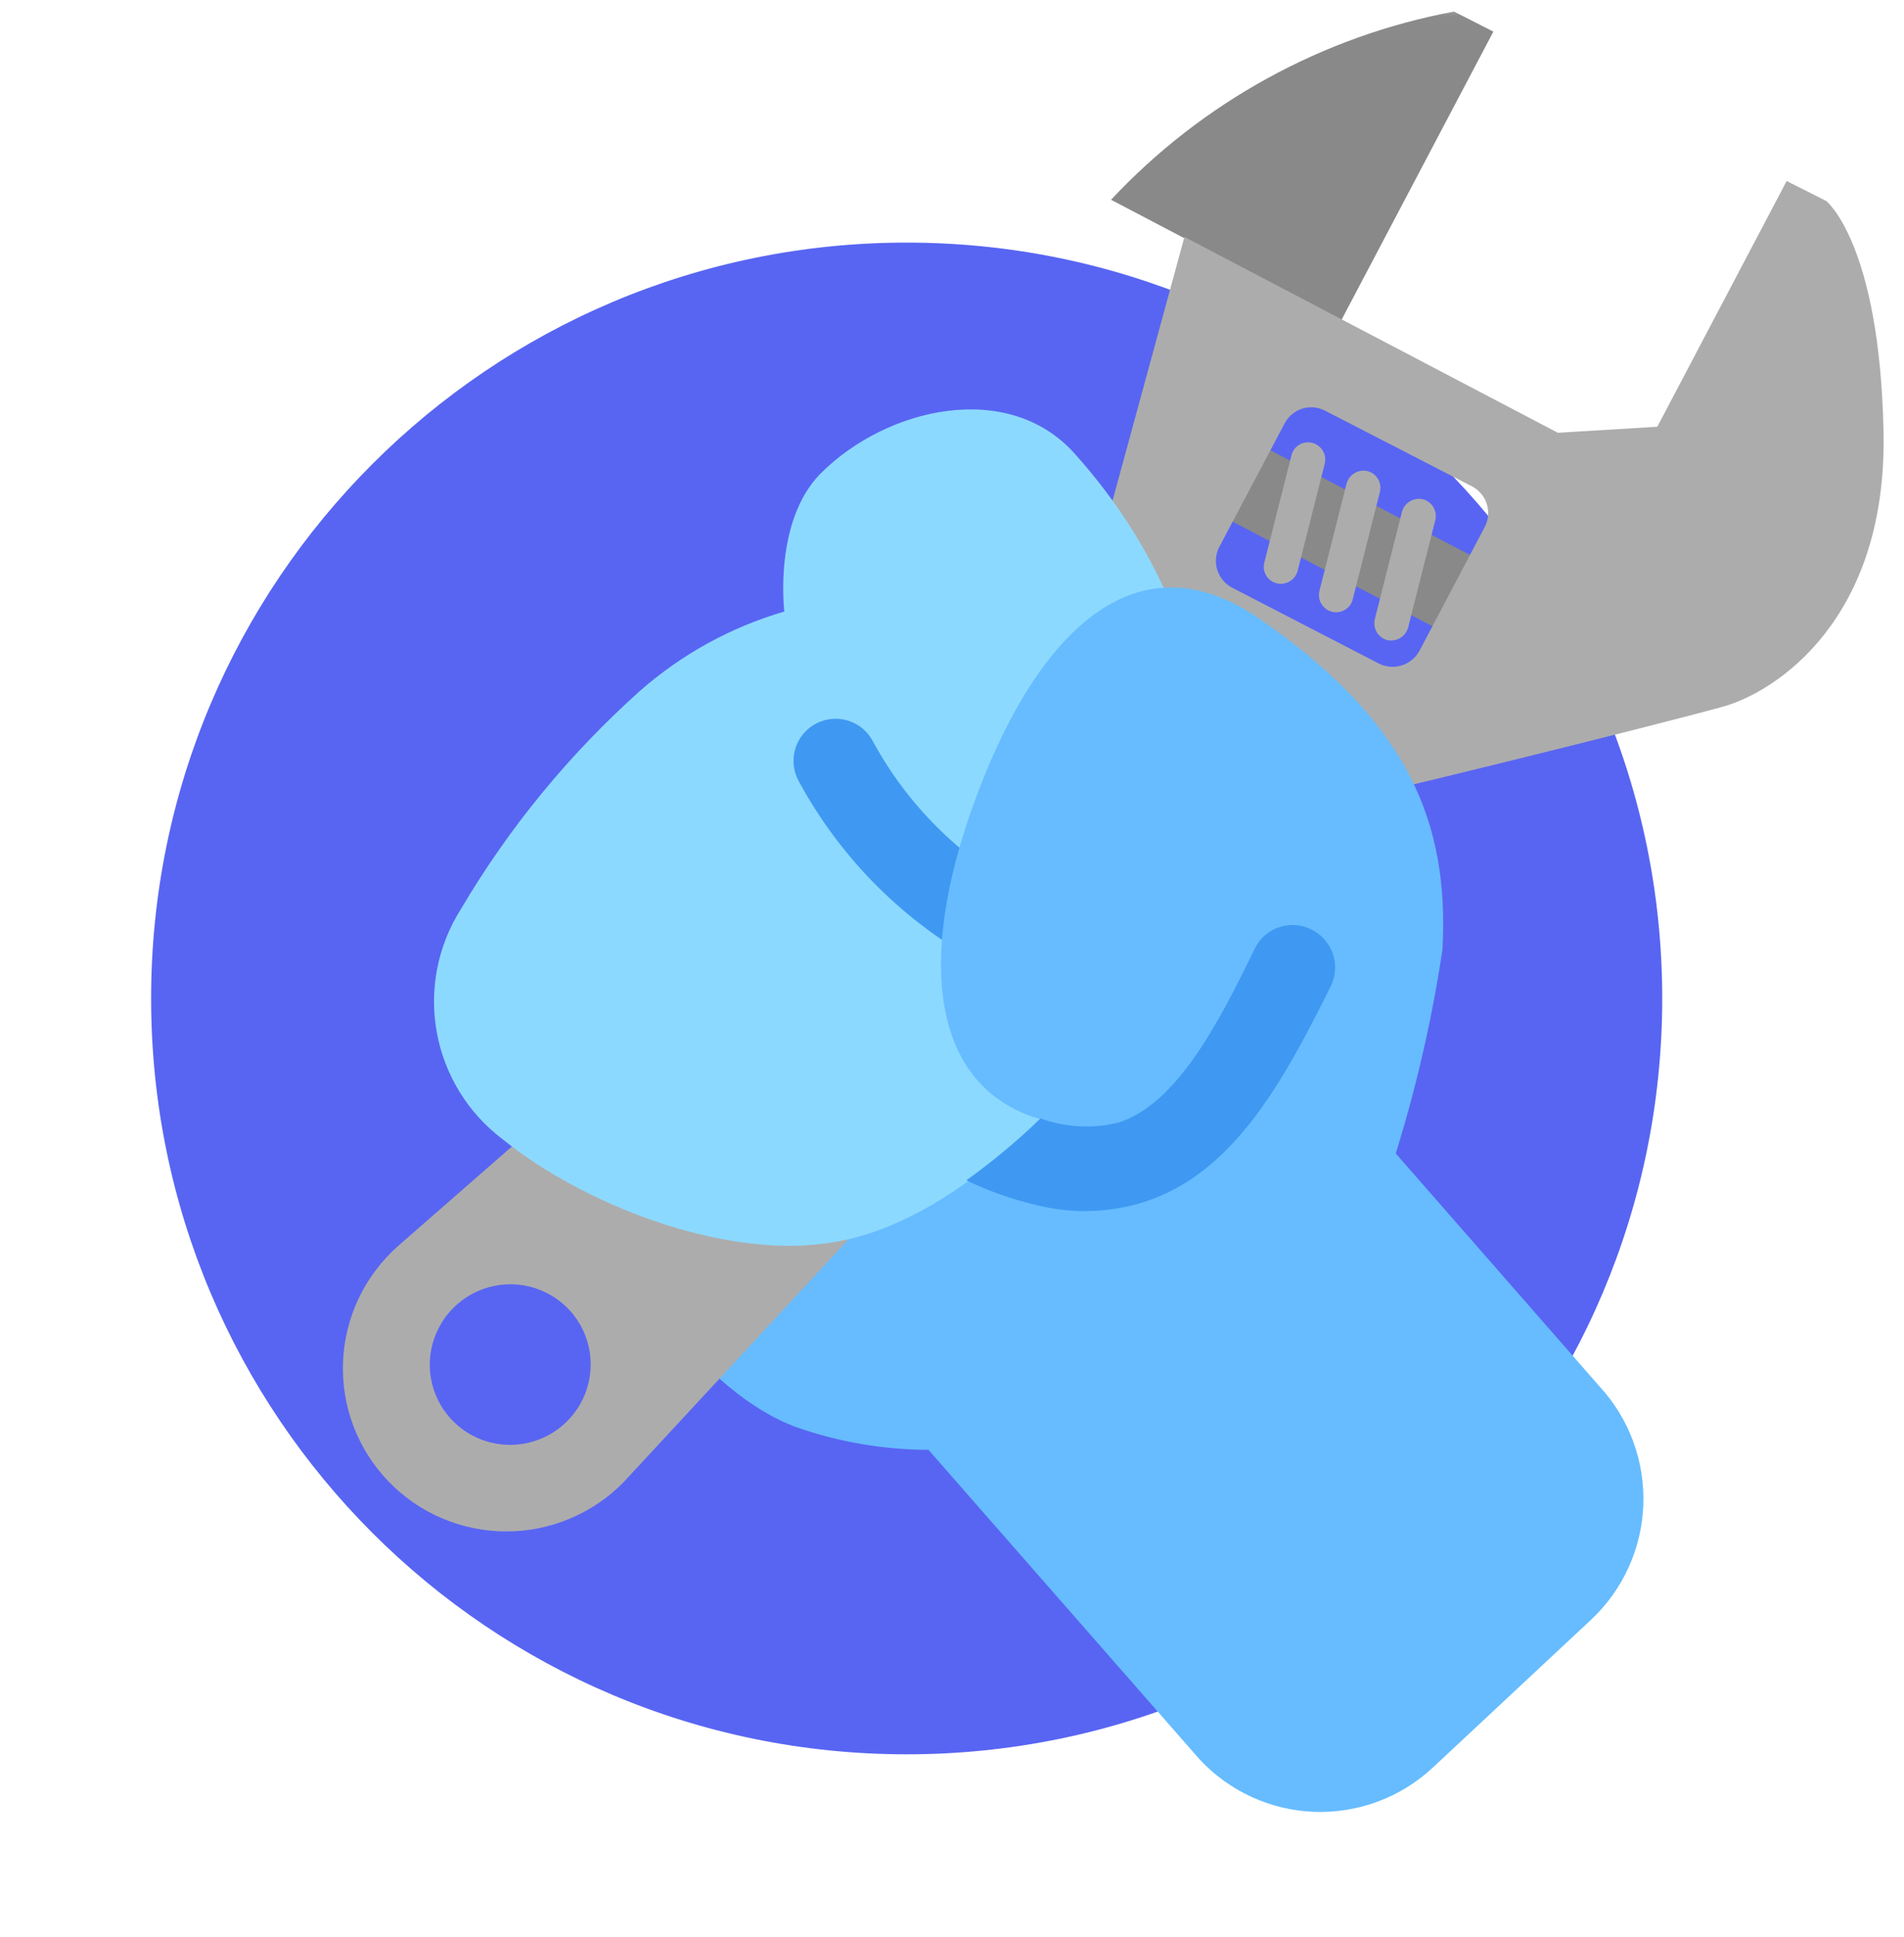 <svg width="60" height="61" viewBox="0 0 60 61" fill="none" xmlns="http://www.w3.org/2000/svg">
<g clip-path="url(#clip0_1702_40)">
<mask id="mask0_1702_40" style="mask-type:luminance" maskUnits="userSpaceOnUse" x="0" y="0" width="60" height="61">
<path d="M60 0.021H0V60.022H60V0.021Z" fill="white"/>
</mask>
<g mask="url(#mask0_1702_40)">
<path d="M28.572 55.254C41.721 55.254 52.381 44.596 52.381 31.448C52.381 18.299 41.721 7.641 28.572 7.641C15.422 7.641 4.762 18.299 4.762 31.448C4.762 44.596 15.422 55.254 28.572 55.254Z" fill="#5865F2"/>
<path d="M50.411 43.673L42.961 35.161L41.01 26.757L19.634 39.777C19.634 39.777 22.115 43.894 25.13 44.963C26.458 45.424 27.853 45.66 29.259 45.664L37.798 55.409C38.263 55.91 38.823 56.313 39.444 56.598C40.065 56.882 40.736 57.041 41.419 57.066C42.102 57.09 42.783 56.98 43.423 56.741C44.063 56.502 44.65 56.14 45.15 55.674L50.123 51.03C51.134 50.091 51.731 48.79 51.785 47.411C51.839 46.032 51.345 44.688 50.411 43.673Z" fill="#66BCFF"/>
<path d="M38.395 16.195L39.606 13.959L46.572 17.61L45.37 19.845L38.395 16.195Z" fill="#898989"/>
<path d="M43.333 19.792C43.303 19.697 43.3 19.597 43.324 19.5L44.178 16.124C44.215 15.986 44.304 15.866 44.428 15.792C44.55 15.717 44.698 15.693 44.838 15.725C44.977 15.761 45.096 15.851 45.17 15.974C45.243 16.098 45.264 16.245 45.229 16.384L44.375 19.76C44.338 19.899 44.249 20.018 44.126 20.093C44.002 20.167 43.855 20.191 43.715 20.16C43.625 20.136 43.543 20.09 43.476 20.026C43.409 19.961 43.359 19.881 43.333 19.792Z" fill="#ADACAC"/>
<path d="M39.85 18.012C39.816 17.918 39.813 17.816 39.842 17.72L40.696 14.344C40.712 14.275 40.742 14.211 40.784 14.153C40.825 14.096 40.878 14.048 40.939 14.011C40.999 13.974 41.066 13.949 41.136 13.938C41.206 13.928 41.278 13.931 41.347 13.947C41.487 13.982 41.608 14.07 41.683 14.193C41.758 14.316 41.781 14.464 41.746 14.604L40.892 17.98C40.855 18.119 40.765 18.238 40.641 18.311C40.517 18.385 40.369 18.406 40.23 18.371C40.14 18.35 40.058 18.306 39.991 18.243C39.924 18.18 39.875 18.1 39.85 18.012Z" fill="#ADACAC"/>
<path d="M41.587 18.904C41.558 18.809 41.555 18.708 41.579 18.612L42.433 15.236C42.47 15.098 42.559 14.978 42.682 14.904C42.805 14.829 42.953 14.805 43.093 14.837C43.232 14.873 43.351 14.962 43.425 15.086C43.498 15.21 43.519 15.357 43.484 15.496L42.629 18.872C42.613 18.941 42.583 19.006 42.541 19.063C42.5 19.12 42.447 19.169 42.386 19.205C42.326 19.242 42.259 19.267 42.189 19.278C42.119 19.289 42.047 19.286 41.978 19.269C41.888 19.246 41.804 19.201 41.736 19.137C41.667 19.073 41.616 18.993 41.587 18.904Z" fill="#ADACAC"/>
<path d="M42.264 10.093L47.06 0.996L45.819 0.364C41.676 1.139 37.889 3.217 35.012 6.292L42.264 10.093Z" fill="#898989"/>
<path d="M19.655 46.679L38.207 26.656C38.649 26.212 39.214 25.911 39.828 25.79C42.641 25.223 52.708 22.708 54.326 22.248C55.945 21.788 59.476 19.533 59.355 13.602C59.235 7.671 57.551 6.331 57.551 6.331L56.302 5.701L52.226 13.441L49.092 13.631L37.325 7.462L33.997 19.659C33.864 20.311 33.526 20.904 33.031 21.35L12.54 39.248C12.022 39.708 11.601 40.267 11.304 40.891C11.007 41.516 10.839 42.194 10.81 42.885C10.781 43.575 10.892 44.264 11.135 44.91C11.379 45.556 11.752 46.147 12.23 46.646C12.708 47.145 13.282 47.544 13.918 47.816C14.554 48.089 15.239 48.231 15.932 48.234C16.625 48.238 17.312 48.102 17.951 47.834C18.591 47.567 19.17 47.174 19.655 46.679ZM43.447 20.897L38.835 18.514C38.609 18.398 38.439 18.197 38.361 17.956C38.284 17.714 38.306 17.452 38.423 17.226L40.482 13.336C40.539 13.225 40.618 13.127 40.713 13.048C40.808 12.968 40.919 12.908 41.038 12.87C41.156 12.833 41.281 12.82 41.405 12.831C41.529 12.842 41.65 12.878 41.759 12.936L46.38 15.316C46.492 15.373 46.592 15.453 46.673 15.549C46.755 15.645 46.816 15.756 46.853 15.876C46.891 15.996 46.904 16.123 46.892 16.248C46.88 16.373 46.843 16.495 46.784 16.606L44.733 20.494C44.614 20.716 44.413 20.883 44.172 20.958C43.932 21.033 43.671 21.011 43.447 20.897ZM14.246 44.729C13.899 44.368 13.668 43.913 13.581 43.42C13.495 42.928 13.556 42.421 13.759 41.963C13.961 41.505 14.295 41.117 14.718 40.847C15.141 40.578 15.635 40.44 16.136 40.45C16.638 40.461 17.125 40.619 17.535 40.905C17.946 41.192 18.262 41.593 18.443 42.059C18.625 42.525 18.663 43.035 18.554 43.523C18.445 44.011 18.194 44.457 17.831 44.803C17.59 45.033 17.307 45.214 16.996 45.334C16.686 45.455 16.355 45.514 16.021 45.507C15.689 45.5 15.36 45.428 15.056 45.294C14.751 45.161 14.476 44.969 14.246 44.729Z" fill="#ADACAC"/>
<path d="M33.865 14.287C31.776 11.951 27.944 12.825 25.857 14.916C24.367 16.426 24.716 19.261 24.716 19.261C23.038 19.751 21.488 20.602 20.173 21.755C17.947 23.743 16.041 26.063 14.524 28.633C13.791 29.787 13.52 31.174 13.765 32.518C14.01 33.862 14.752 35.065 15.844 35.886C18.397 37.947 22.702 39.599 25.957 39.17C29.737 38.718 33.127 35.129 35.635 32.275C38.7 28.733 39.653 20.733 33.865 14.287Z" fill="#8CD9FF"/>
<path d="M31.347 30.497C31.252 30.486 31.158 30.465 31.068 30.434C28.555 29.11 26.495 27.068 25.15 24.567C24.99 24.253 24.962 23.889 25.07 23.554C25.179 23.22 25.417 22.942 25.73 22.782C26.044 22.622 26.408 22.594 26.743 22.703C27.078 22.812 27.355 23.049 27.515 23.363C28.592 25.339 30.216 26.962 32.193 28.039C32.487 28.178 32.72 28.421 32.847 28.721C32.974 29.021 32.985 29.357 32.88 29.665C32.774 29.973 32.559 30.232 32.275 30.391C31.991 30.55 31.658 30.599 31.34 30.528L31.347 30.497Z" fill="#3F99F2"/>
<path d="M45.454 29.916C45.674 25.951 44.408 22.747 39.703 19.497C35.421 16.537 32.241 20.639 30.485 25.887C28.951 30.49 29.422 34.329 32.876 35.279L43.749 37.063C44.519 34.734 45.09 32.343 45.454 29.916Z" fill="#66BCFF"/>
<path d="M41.303 29.264C41.147 29.189 40.976 29.145 40.802 29.135C40.629 29.126 40.455 29.151 40.29 29.208C40.126 29.266 39.975 29.356 39.846 29.472C39.716 29.588 39.611 29.729 39.536 29.886C38.358 32.324 37.062 34.756 35.268 35.35C34.448 35.558 33.585 35.515 32.789 35.227C32.059 35.933 31.278 36.584 30.452 37.175C31.158 37.517 31.9 37.779 32.664 37.955C33.787 38.239 34.968 38.205 36.072 37.853C38.858 36.95 40.419 34.111 41.944 31.047C42.02 30.888 42.063 30.715 42.072 30.539C42.081 30.363 42.055 30.188 41.995 30.022C41.936 29.856 41.844 29.704 41.725 29.574C41.606 29.444 41.463 29.338 41.303 29.264Z" fill="#3F99F2"/>
</g>
</g>
<defs>
<clipPath id="clip0_1702_40">
<rect width="60" height="60" fill="white" transform="translate(0 0.021)"/>
</clipPath>
</defs>
</svg>
